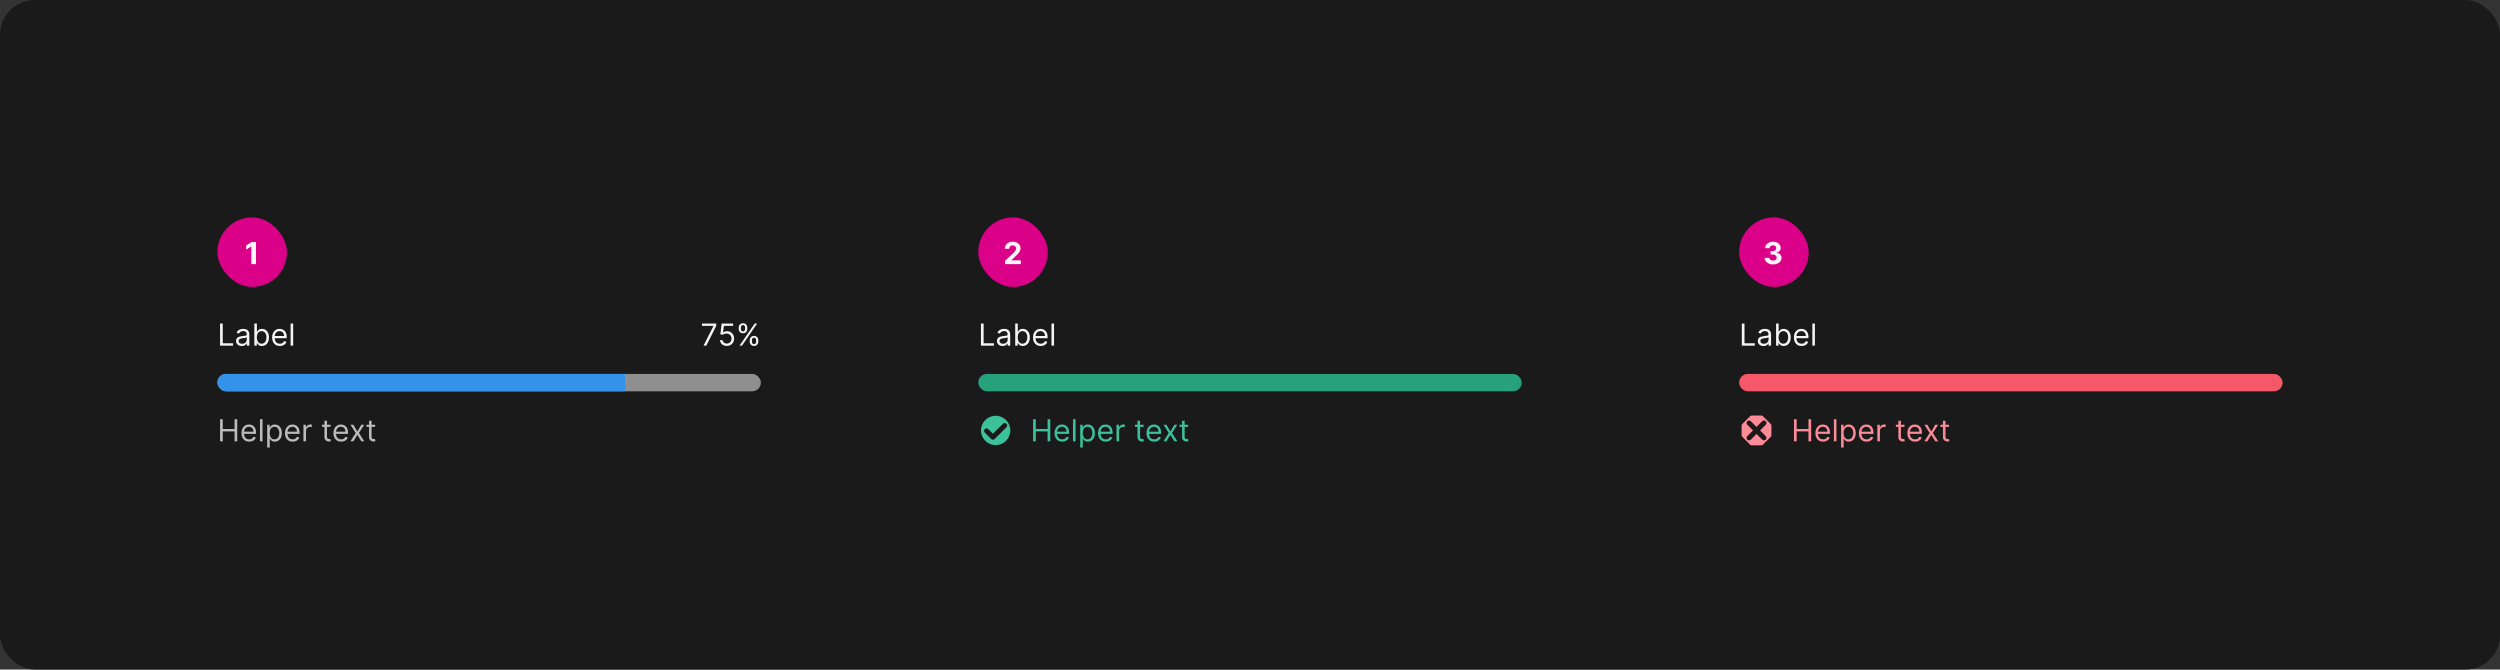 <svg width="1150" height="308" viewBox="0 0 1150 308" fill="none" xmlns="http://www.w3.org/2000/svg">
<rect x="0" y="0" width="1150" height="308" fill="#333333" stroke="none"/>
<rect width="1150" height="308" rx="16" fill="#1A1A1A"/>
<rect x="100" y="100" width="32" height="32" rx="16" fill="#DA0087"/>
<path d="M117.755 111.318V121.5H115.602V113.362H115.543L113.211 114.823V112.914L115.732 111.318H117.755Z" fill="white" fill-opacity="0.95"/>
<path d="M101.233 159V148.818H102.466V157.906H107.199V159H101.233ZM111.196 159.179C110.712 159.179 110.273 159.088 109.879 158.906C109.484 158.72 109.171 158.453 108.939 158.105C108.707 157.754 108.591 157.33 108.591 156.832C108.591 156.395 108.677 156.04 108.849 155.768C109.022 155.493 109.252 155.278 109.54 155.122C109.829 154.966 110.147 154.85 110.495 154.774C110.846 154.695 111.199 154.632 111.554 154.585C112.018 154.526 112.394 154.481 112.683 154.451C112.974 154.418 113.186 154.363 113.319 154.287C113.455 154.211 113.523 154.078 113.523 153.889V153.849C113.523 153.359 113.388 152.978 113.12 152.706C112.855 152.434 112.452 152.298 111.912 152.298C111.352 152.298 110.913 152.421 110.594 152.666C110.276 152.911 110.053 153.173 109.923 153.452L108.81 153.054C109.009 152.59 109.274 152.229 109.605 151.97C109.94 151.708 110.304 151.526 110.699 151.423C111.097 151.317 111.488 151.264 111.872 151.264C112.117 151.264 112.399 151.294 112.717 151.354C113.039 151.41 113.349 151.528 113.647 151.707C113.949 151.886 114.199 152.156 114.398 152.517C114.597 152.878 114.696 153.362 114.696 153.969V159H113.523V157.966H113.463C113.384 158.132 113.251 158.309 113.065 158.498C112.88 158.687 112.633 158.848 112.325 158.98C112.016 159.113 111.64 159.179 111.196 159.179ZM111.375 158.125C111.839 158.125 112.23 158.034 112.548 157.852C112.87 157.669 113.112 157.434 113.274 157.146C113.44 156.857 113.523 156.554 113.523 156.236V155.162C113.473 155.222 113.364 155.276 113.195 155.326C113.029 155.372 112.837 155.414 112.618 155.45C112.402 155.483 112.192 155.513 111.987 155.54C111.784 155.563 111.62 155.583 111.494 155.599C111.189 155.639 110.904 155.704 110.639 155.793C110.377 155.879 110.165 156.01 110.003 156.186C109.844 156.358 109.764 156.594 109.764 156.892C109.764 157.3 109.915 157.608 110.217 157.817C110.522 158.022 110.908 158.125 111.375 158.125ZM116.997 159V148.818H118.17V152.577H118.269C118.356 152.444 118.475 152.275 118.627 152.07C118.783 151.861 119.005 151.675 119.294 151.513C119.585 151.347 119.98 151.264 120.477 151.264C121.12 151.264 121.686 151.425 122.177 151.746C122.668 152.068 123.05 152.524 123.325 153.114C123.601 153.704 123.738 154.4 123.738 155.202C123.738 156.01 123.601 156.711 123.325 157.305C123.05 157.895 122.669 158.352 122.182 158.677C121.695 158.998 121.133 159.159 120.497 159.159C120.006 159.159 119.613 159.078 119.318 158.915C119.023 158.75 118.796 158.562 118.637 158.354C118.478 158.142 118.356 157.966 118.269 157.827H118.13V159H116.997ZM118.15 155.182C118.15 155.759 118.235 156.267 118.404 156.708C118.573 157.146 118.82 157.489 119.144 157.737C119.469 157.982 119.867 158.105 120.338 158.105C120.828 158.105 121.237 157.976 121.566 157.717C121.897 157.455 122.146 157.104 122.311 156.663C122.48 156.219 122.565 155.725 122.565 155.182C122.565 154.645 122.482 154.161 122.316 153.73C122.154 153.296 121.907 152.953 121.575 152.701C121.247 152.446 120.835 152.318 120.338 152.318C119.86 152.318 119.459 152.439 119.134 152.681C118.81 152.92 118.564 153.254 118.399 153.685C118.233 154.113 118.15 154.612 118.15 155.182ZM128.735 159.159C127.999 159.159 127.364 158.997 126.83 158.672C126.3 158.344 125.891 157.886 125.602 157.3C125.317 156.71 125.175 156.024 125.175 155.241C125.175 154.459 125.317 153.77 125.602 153.173C125.891 152.573 126.292 152.106 126.806 151.771C127.323 151.433 127.926 151.264 128.615 151.264C129.013 151.264 129.406 151.33 129.794 151.463C130.181 151.596 130.534 151.811 130.852 152.109C131.171 152.404 131.424 152.795 131.613 153.283C131.802 153.77 131.896 154.37 131.896 155.082V155.58H126.01V154.565H130.703C130.703 154.134 130.617 153.75 130.445 153.412C130.276 153.074 130.034 152.807 129.719 152.612C129.407 152.416 129.039 152.318 128.615 152.318C128.148 152.318 127.744 152.434 127.402 152.666C127.064 152.895 126.804 153.193 126.622 153.561C126.439 153.929 126.348 154.323 126.348 154.744V155.42C126.348 155.997 126.448 156.486 126.646 156.887C126.849 157.285 127.129 157.588 127.487 157.797C127.845 158.002 128.261 158.105 128.735 158.105C129.043 158.105 129.321 158.062 129.57 157.976C129.822 157.886 130.039 157.754 130.221 157.578C130.403 157.399 130.544 157.177 130.644 156.912L131.777 157.23C131.658 157.615 131.457 157.953 131.176 158.244C130.894 158.533 130.546 158.758 130.132 158.92C129.717 159.08 129.252 159.159 128.735 159.159ZM134.855 148.818V159H133.681V148.818H134.855Z" fill="white" fill-opacity="0.95"/>
<path d="M323.618 159L328.172 149.991V149.912H322.922V148.818H329.445V149.972L324.911 159H323.618ZM334.343 159.139C333.76 159.139 333.235 159.023 332.767 158.791C332.3 158.559 331.925 158.241 331.644 157.837C331.362 157.432 331.208 156.972 331.181 156.455H332.374C332.421 156.915 332.63 157.296 333.001 157.598C333.375 157.896 333.823 158.045 334.343 158.045C334.761 158.045 335.132 157.948 335.457 157.752C335.785 157.557 336.042 157.288 336.227 156.947C336.416 156.602 336.511 156.213 336.511 155.778C336.511 155.334 336.413 154.938 336.218 154.59C336.025 154.239 335.76 153.962 335.422 153.76C335.084 153.558 334.698 153.455 334.264 153.452C333.952 153.448 333.632 153.496 333.304 153.596C332.976 153.692 332.706 153.816 332.494 153.969L331.34 153.83L331.957 148.818H337.247V149.912H332.991L332.633 152.915H332.693C332.901 152.749 333.163 152.612 333.478 152.502C333.793 152.393 334.121 152.338 334.463 152.338C335.086 152.338 335.641 152.487 336.128 152.786C336.619 153.08 337.003 153.485 337.281 153.999C337.563 154.512 337.704 155.099 337.704 155.759C337.704 156.408 337.558 156.988 337.267 157.499C336.978 158.006 336.58 158.407 336.073 158.702C335.566 158.993 334.99 159.139 334.343 159.139ZM344.869 157.091V156.554C344.869 156.183 344.946 155.843 345.098 155.535C345.254 155.223 345.479 154.975 345.774 154.789C346.072 154.6 346.434 154.506 346.858 154.506C347.289 154.506 347.65 154.6 347.942 154.789C348.233 154.975 348.454 155.223 348.603 155.535C348.752 155.843 348.827 156.183 348.827 156.554V157.091C348.827 157.462 348.75 157.804 348.598 158.115C348.449 158.423 348.227 158.672 347.932 158.861C347.64 159.046 347.282 159.139 346.858 159.139C346.427 159.139 346.064 159.046 345.769 158.861C345.474 158.672 345.25 158.423 345.098 158.115C344.946 157.804 344.869 157.462 344.869 157.091ZM345.884 156.554V157.091C345.884 157.399 345.956 157.676 346.102 157.921C346.248 158.163 346.5 158.284 346.858 158.284C347.206 158.284 347.451 158.163 347.594 157.921C347.74 157.676 347.812 157.399 347.812 157.091V156.554C347.812 156.246 347.743 155.971 347.604 155.729C347.464 155.483 347.216 155.361 346.858 155.361C346.51 155.361 346.26 155.483 346.107 155.729C345.958 155.971 345.884 156.246 345.884 156.554ZM339.798 151.264V150.727C339.798 150.356 339.875 150.016 340.027 149.708C340.183 149.397 340.408 149.148 340.703 148.962C341.001 148.773 341.363 148.679 341.787 148.679C342.218 148.679 342.579 148.773 342.871 148.962C343.162 149.148 343.383 149.397 343.532 149.708C343.681 150.016 343.756 150.356 343.756 150.727V151.264C343.756 151.635 343.679 151.977 343.527 152.288C343.378 152.597 343.156 152.845 342.861 153.034C342.569 153.22 342.211 153.312 341.787 153.312C341.356 153.312 340.993 153.22 340.698 153.034C340.403 152.845 340.179 152.597 340.027 152.288C339.875 151.977 339.798 151.635 339.798 151.264ZM340.812 150.727V151.264C340.812 151.572 340.885 151.849 341.031 152.094C341.177 152.336 341.429 152.457 341.787 152.457C342.135 152.457 342.38 152.336 342.523 152.094C342.669 151.849 342.741 151.572 342.741 151.264V150.727C342.741 150.419 342.672 150.144 342.533 149.902C342.393 149.657 342.145 149.534 341.787 149.534C341.439 149.534 341.189 149.657 341.036 149.902C340.887 150.144 340.812 150.419 340.812 150.727ZM340.176 159L347.176 148.818H348.31L341.31 159H340.176Z" fill="white" fill-opacity="0.95"/>
<g clip-path="url(#clip0_2102_35271)">
<rect width="250" height="8" transform="translate(100 172)" fill="#8F8F8F"/>
<rect width="187.5" height="8" transform="translate(100 172)" fill="#3492EB"/>
</g>
<path d="M101.233 203V192.818H102.466V197.352H107.895V192.818H109.128V203H107.895V198.446H102.466V203H101.233ZM114.639 203.159C113.903 203.159 113.268 202.997 112.735 202.672C112.204 202.344 111.795 201.886 111.507 201.3C111.222 200.71 111.079 200.024 111.079 199.241C111.079 198.459 111.222 197.77 111.507 197.173C111.795 196.573 112.196 196.106 112.71 195.771C113.227 195.433 113.83 195.264 114.52 195.264C114.917 195.264 115.31 195.33 115.698 195.463C116.086 195.596 116.439 195.811 116.757 196.109C117.075 196.404 117.328 196.795 117.517 197.283C117.706 197.77 117.801 198.37 117.801 199.082V199.58H111.914V198.565H116.608C116.608 198.134 116.521 197.75 116.349 197.412C116.18 197.074 115.938 196.807 115.623 196.612C115.312 196.416 114.944 196.318 114.52 196.318C114.052 196.318 113.648 196.434 113.306 196.666C112.968 196.895 112.708 197.193 112.526 197.561C112.344 197.929 112.252 198.323 112.252 198.744V199.42C112.252 199.997 112.352 200.486 112.551 200.887C112.753 201.285 113.033 201.588 113.391 201.797C113.749 202.002 114.165 202.105 114.639 202.105C114.947 202.105 115.225 202.062 115.474 201.976C115.726 201.886 115.943 201.754 116.125 201.578C116.308 201.399 116.449 201.177 116.548 200.912L117.681 201.23C117.562 201.615 117.362 201.953 117.08 202.244C116.798 202.533 116.45 202.758 116.036 202.92C115.622 203.08 115.156 203.159 114.639 203.159ZM120.759 192.818V203H119.586V192.818H120.759ZM122.908 205.864V195.364H124.041V196.577H124.181C124.267 196.444 124.386 196.275 124.539 196.07C124.694 195.861 124.916 195.675 125.205 195.513C125.496 195.347 125.891 195.264 126.388 195.264C127.031 195.264 127.598 195.425 128.088 195.746C128.579 196.068 128.962 196.524 129.237 197.114C129.512 197.704 129.649 198.4 129.649 199.202C129.649 200.01 129.512 200.711 129.237 201.305C128.962 201.895 128.58 202.352 128.093 202.677C127.606 202.998 127.044 203.159 126.408 203.159C125.917 203.159 125.525 203.078 125.23 202.915C124.935 202.75 124.708 202.562 124.548 202.354C124.389 202.142 124.267 201.966 124.181 201.827H124.081V205.864H122.908ZM124.061 199.182C124.061 199.759 124.146 200.267 124.315 200.708C124.484 201.146 124.731 201.489 125.056 201.737C125.38 201.982 125.778 202.105 126.249 202.105C126.739 202.105 127.149 201.976 127.477 201.717C127.808 201.455 128.057 201.104 128.222 200.663C128.392 200.219 128.476 199.725 128.476 199.182C128.476 198.645 128.393 198.161 128.227 197.73C128.065 197.296 127.818 196.953 127.487 196.701C127.159 196.446 126.746 196.318 126.249 196.318C125.771 196.318 125.37 196.439 125.046 196.681C124.721 196.92 124.476 197.254 124.31 197.685C124.144 198.113 124.061 198.612 124.061 199.182ZM134.641 203.159C133.905 203.159 133.27 202.997 132.737 202.672C132.206 202.344 131.797 201.886 131.509 201.3C131.224 200.71 131.081 200.024 131.081 199.241C131.081 198.459 131.224 197.77 131.509 197.173C131.797 196.573 132.198 196.106 132.712 195.771C133.229 195.433 133.832 195.264 134.521 195.264C134.919 195.264 135.312 195.33 135.7 195.463C136.088 195.596 136.441 195.811 136.759 196.109C137.077 196.404 137.33 196.795 137.519 197.283C137.708 197.77 137.803 198.37 137.803 199.082V199.58H131.916V198.565H136.61C136.61 198.134 136.523 197.75 136.351 197.412C136.182 197.074 135.94 196.807 135.625 196.612C135.314 196.416 134.946 196.318 134.521 196.318C134.054 196.318 133.65 196.434 133.308 196.666C132.97 196.895 132.71 197.193 132.528 197.561C132.346 197.929 132.254 198.323 132.254 198.744V199.42C132.254 199.997 132.354 200.486 132.553 200.887C132.755 201.285 133.035 201.588 133.393 201.797C133.751 202.002 134.167 202.105 134.641 202.105C134.949 202.105 135.227 202.062 135.476 201.976C135.728 201.886 135.945 201.754 136.127 201.578C136.31 201.399 136.45 201.177 136.55 200.912L137.683 201.23C137.564 201.615 137.364 201.953 137.082 202.244C136.8 202.533 136.452 202.758 136.038 202.92C135.624 203.08 135.158 203.159 134.641 203.159ZM139.588 203V195.364H140.721V196.517H140.801C140.94 196.139 141.192 195.833 141.556 195.597C141.921 195.362 142.332 195.244 142.789 195.244C142.875 195.244 142.983 195.246 143.112 195.249C143.242 195.253 143.339 195.258 143.406 195.264V196.457C143.366 196.447 143.275 196.433 143.132 196.413C142.993 196.389 142.846 196.378 142.69 196.378C142.319 196.378 141.987 196.456 141.695 196.612C141.407 196.764 141.178 196.976 141.009 197.248C140.844 197.516 140.761 197.823 140.761 198.168V203H139.588ZM152.055 195.364V196.358H148.098V195.364H152.055ZM149.251 193.534H150.424V200.812C150.424 201.144 150.472 201.393 150.569 201.558C150.668 201.721 150.794 201.83 150.946 201.886C151.102 201.939 151.266 201.966 151.439 201.966C151.568 201.966 151.674 201.959 151.757 201.946C151.84 201.929 151.906 201.916 151.956 201.906L152.194 202.96C152.115 202.99 152.004 203.02 151.861 203.05C151.719 203.083 151.538 203.099 151.319 203.099C150.988 203.099 150.663 203.028 150.345 202.886C150.03 202.743 149.768 202.526 149.559 202.234C149.354 201.943 149.251 201.575 149.251 201.131V193.534ZM156.94 203.159C156.204 203.159 155.569 202.997 155.036 202.672C154.505 202.344 154.096 201.886 153.808 201.3C153.522 200.71 153.38 200.024 153.38 199.241C153.38 198.459 153.522 197.77 153.808 197.173C154.096 196.573 154.497 196.106 155.011 195.771C155.528 195.433 156.131 195.264 156.82 195.264C157.218 195.264 157.611 195.33 157.999 195.463C158.386 195.596 158.739 195.811 159.058 196.109C159.376 196.404 159.629 196.795 159.818 197.283C160.007 197.77 160.102 198.37 160.102 199.082V199.58H154.215V198.565H158.908C158.908 198.134 158.822 197.75 158.65 197.412C158.481 197.074 158.239 196.807 157.924 196.612C157.612 196.416 157.245 196.318 156.82 196.318C156.353 196.318 155.949 196.434 155.607 196.666C155.269 196.895 155.009 197.193 154.827 197.561C154.644 197.929 154.553 198.323 154.553 198.744V199.42C154.553 199.997 154.653 200.486 154.852 200.887C155.054 201.285 155.334 201.588 155.692 201.797C156.05 202.002 156.466 202.105 156.94 202.105C157.248 202.105 157.526 202.062 157.775 201.976C158.027 201.886 158.244 201.754 158.426 201.578C158.608 201.399 158.749 201.177 158.849 200.912L159.982 201.23C159.863 201.615 159.662 201.953 159.381 202.244C159.099 202.533 158.751 202.758 158.337 202.92C157.922 203.08 157.457 203.159 156.94 203.159ZM162.556 195.364L164.386 198.486L166.215 195.364H167.568L165.102 199.182L167.568 203H166.215L164.386 200.037L162.556 203H161.204L163.63 199.182L161.204 195.364H162.556ZM172.563 195.364V196.358H168.605V195.364H172.563ZM169.759 193.534H170.932V200.812C170.932 201.144 170.98 201.393 171.076 201.558C171.176 201.721 171.302 201.83 171.454 201.886C171.61 201.939 171.774 201.966 171.946 201.966C172.076 201.966 172.182 201.959 172.265 201.946C172.347 201.929 172.414 201.916 172.463 201.906L172.702 202.96C172.623 202.99 172.511 203.02 172.369 203.05C172.226 203.083 172.046 203.099 171.827 203.099C171.496 203.099 171.171 203.028 170.853 202.886C170.538 202.743 170.276 202.526 170.067 202.234C169.862 201.943 169.759 201.575 169.759 201.131V193.534Z" fill="white" fill-opacity="0.7"/>
<rect x="450" y="100" width="32" height="32" rx="16" fill="#DA0087"/>
<path d="M462.325 121.5V119.949L465.95 116.593C466.258 116.295 466.516 116.026 466.725 115.788C466.937 115.549 467.098 115.315 467.207 115.087C467.317 114.855 467.371 114.604 467.371 114.336C467.371 114.038 467.304 113.781 467.168 113.565C467.032 113.347 466.846 113.179 466.611 113.063C466.375 112.944 466.109 112.884 465.81 112.884C465.499 112.884 465.227 112.947 464.995 113.073C464.763 113.199 464.584 113.38 464.458 113.615C464.332 113.85 464.269 114.13 464.269 114.455H462.226C462.226 113.789 462.377 113.211 462.678 112.72C462.98 112.23 463.402 111.85 463.946 111.582C464.49 111.313 465.116 111.179 465.825 111.179C466.554 111.179 467.189 111.308 467.729 111.567C468.273 111.822 468.696 112.177 468.997 112.631C469.299 113.085 469.45 113.605 469.45 114.192C469.45 114.576 469.373 114.956 469.221 115.33C469.072 115.705 468.805 116.121 468.42 116.578C468.036 117.032 467.494 117.577 466.795 118.214L465.308 119.67V119.74H469.584V121.5H462.325Z" fill="white" fill-opacity="0.95"/>
<path d="M451.233 159V148.818H452.466V157.906H457.199V159H451.233ZM461.196 159.179C460.712 159.179 460.273 159.088 459.879 158.906C459.484 158.72 459.171 158.453 458.939 158.105C458.707 157.754 458.591 157.33 458.591 156.832C458.591 156.395 458.677 156.04 458.849 155.768C459.022 155.493 459.252 155.278 459.54 155.122C459.829 154.966 460.147 154.85 460.495 154.774C460.846 154.695 461.199 154.632 461.554 154.585C462.018 154.526 462.394 154.481 462.683 154.451C462.974 154.418 463.186 154.363 463.319 154.287C463.455 154.211 463.523 154.078 463.523 153.889V153.849C463.523 153.359 463.388 152.978 463.12 152.706C462.855 152.434 462.452 152.298 461.912 152.298C461.352 152.298 460.913 152.421 460.594 152.666C460.276 152.911 460.053 153.173 459.923 153.452L458.81 153.054C459.009 152.59 459.274 152.229 459.605 151.97C459.94 151.708 460.304 151.526 460.699 151.423C461.097 151.317 461.488 151.264 461.872 151.264C462.117 151.264 462.399 151.294 462.717 151.354C463.039 151.41 463.349 151.528 463.647 151.707C463.949 151.886 464.199 152.156 464.398 152.517C464.597 152.878 464.696 153.362 464.696 153.969V159H463.523V157.966H463.463C463.384 158.132 463.251 158.309 463.065 158.498C462.88 158.687 462.633 158.848 462.325 158.98C462.016 159.113 461.64 159.179 461.196 159.179ZM461.375 158.125C461.839 158.125 462.23 158.034 462.548 157.852C462.87 157.669 463.112 157.434 463.274 157.146C463.44 156.857 463.523 156.554 463.523 156.236V155.162C463.473 155.222 463.364 155.276 463.195 155.326C463.029 155.372 462.837 155.414 462.618 155.45C462.402 155.483 462.192 155.513 461.987 155.54C461.784 155.563 461.62 155.583 461.494 155.599C461.189 155.639 460.904 155.704 460.639 155.793C460.377 155.879 460.165 156.01 460.003 156.186C459.844 156.358 459.764 156.594 459.764 156.892C459.764 157.3 459.915 157.608 460.217 157.817C460.522 158.022 460.908 158.125 461.375 158.125ZM466.997 159V148.818H468.17V152.577H468.269C468.356 152.444 468.475 152.275 468.627 152.07C468.783 151.861 469.005 151.675 469.294 151.513C469.585 151.347 469.98 151.264 470.477 151.264C471.12 151.264 471.686 151.425 472.177 151.746C472.668 152.068 473.05 152.524 473.325 153.114C473.601 153.704 473.738 154.4 473.738 155.202C473.738 156.01 473.601 156.711 473.325 157.305C473.05 157.895 472.669 158.352 472.182 158.677C471.695 158.998 471.133 159.159 470.497 159.159C470.006 159.159 469.613 159.078 469.318 158.915C469.023 158.75 468.796 158.562 468.637 158.354C468.478 158.142 468.356 157.966 468.269 157.827H468.13V159H466.997ZM468.15 155.182C468.15 155.759 468.235 156.267 468.404 156.708C468.573 157.146 468.82 157.489 469.144 157.737C469.469 157.982 469.867 158.105 470.338 158.105C470.828 158.105 471.237 157.976 471.566 157.717C471.897 157.455 472.146 157.104 472.311 156.663C472.48 156.219 472.565 155.725 472.565 155.182C472.565 154.645 472.482 154.161 472.316 153.73C472.154 153.296 471.907 152.953 471.575 152.701C471.247 152.446 470.835 152.318 470.338 152.318C469.86 152.318 469.459 152.439 469.134 152.681C468.81 152.92 468.564 153.254 468.399 153.685C468.233 154.113 468.15 154.612 468.15 155.182ZM478.735 159.159C477.999 159.159 477.364 158.997 476.83 158.672C476.3 158.344 475.891 157.886 475.602 157.3C475.317 156.71 475.175 156.024 475.175 155.241C475.175 154.459 475.317 153.77 475.602 153.173C475.891 152.573 476.292 152.106 476.806 151.771C477.323 151.433 477.926 151.264 478.615 151.264C479.013 151.264 479.406 151.33 479.794 151.463C480.181 151.596 480.534 151.811 480.852 152.109C481.171 152.404 481.424 152.795 481.613 153.283C481.802 153.77 481.896 154.37 481.896 155.082V155.58H476.01V154.565H480.703C480.703 154.134 480.617 153.75 480.445 153.412C480.276 153.074 480.034 152.807 479.719 152.612C479.407 152.416 479.039 152.318 478.615 152.318C478.148 152.318 477.744 152.434 477.402 152.666C477.064 152.895 476.804 153.193 476.622 153.561C476.439 153.929 476.348 154.323 476.348 154.744V155.42C476.348 155.997 476.448 156.486 476.646 156.887C476.849 157.285 477.129 157.588 477.487 157.797C477.845 158.002 478.261 158.105 478.735 158.105C479.043 158.105 479.321 158.062 479.57 157.976C479.822 157.886 480.039 157.754 480.221 157.578C480.403 157.399 480.544 157.177 480.644 156.912L481.777 157.23C481.658 157.615 481.457 157.953 481.176 158.244C480.894 158.533 480.546 158.758 480.132 158.92C479.717 159.08 479.252 159.159 478.735 159.159ZM484.855 148.818V159H483.681V148.818H484.855Z" fill="white" fill-opacity="0.95"/>
<g clip-path="url(#clip1_2102_35271)">
<rect width="250" height="8" transform="translate(450 172)" fill="#27A17A"/>
</g>
<path d="M464.75 198C464.75 201.728 461.728 204.75 458 204.75C454.272 204.75 451.25 201.728 451.25 198C451.25 194.272 454.272 191.25 458 191.25C461.728 191.25 464.75 194.272 464.75 198ZM461.358 194.906L456.75 199.515L454.625 197.39C454.179 196.944 453.455 196.944 453.009 197.39C452.563 197.837 452.563 198.56 453.009 199.007L455.433 201.431C455.445 201.442 455.456 201.453 455.468 201.464L455.942 201.939C456.389 202.385 457.112 202.385 457.559 201.939L462.975 196.522C463.421 196.076 463.421 195.352 462.975 194.906C462.528 194.46 461.805 194.46 461.358 194.906Z" fill="#3CC29A"/>
<path d="M475.233 203V192.818H476.466V197.352H481.895V192.818H483.128V203H481.895V198.446H476.466V203H475.233ZM488.639 203.159C487.903 203.159 487.268 202.997 486.735 202.672C486.204 202.344 485.795 201.886 485.507 201.3C485.222 200.71 485.079 200.024 485.079 199.241C485.079 198.459 485.222 197.77 485.507 197.173C485.795 196.573 486.196 196.106 486.71 195.771C487.227 195.433 487.83 195.264 488.52 195.264C488.917 195.264 489.31 195.33 489.698 195.463C490.086 195.596 490.439 195.811 490.757 196.109C491.075 196.404 491.328 196.795 491.517 197.283C491.706 197.77 491.801 198.37 491.801 199.082V199.58H485.914V198.565H490.608C490.608 198.134 490.521 197.75 490.349 197.412C490.18 197.074 489.938 196.807 489.623 196.612C489.312 196.416 488.944 196.318 488.52 196.318C488.052 196.318 487.648 196.434 487.306 196.666C486.968 196.895 486.708 197.193 486.526 197.561C486.344 197.929 486.252 198.323 486.252 198.744V199.42C486.252 199.997 486.352 200.486 486.551 200.887C486.753 201.285 487.033 201.588 487.391 201.797C487.749 202.002 488.165 202.105 488.639 202.105C488.947 202.105 489.225 202.062 489.474 201.976C489.726 201.886 489.943 201.754 490.125 201.578C490.308 201.399 490.449 201.177 490.548 200.912L491.681 201.23C491.562 201.615 491.362 201.953 491.08 202.244C490.798 202.533 490.45 202.758 490.036 202.92C489.622 203.08 489.156 203.159 488.639 203.159ZM494.759 192.818V203H493.586V192.818H494.759ZM496.908 205.864V195.364H498.041V196.577H498.181C498.267 196.444 498.386 196.275 498.539 196.07C498.694 195.861 498.916 195.675 499.205 195.513C499.496 195.347 499.891 195.264 500.388 195.264C501.031 195.264 501.598 195.425 502.088 195.746C502.579 196.068 502.962 196.524 503.237 197.114C503.512 197.704 503.649 198.4 503.649 199.202C503.649 200.01 503.512 200.711 503.237 201.305C502.962 201.895 502.58 202.352 502.093 202.677C501.606 202.998 501.044 203.159 500.408 203.159C499.917 203.159 499.525 203.078 499.23 202.915C498.935 202.75 498.708 202.562 498.548 202.354C498.389 202.142 498.267 201.966 498.181 201.827H498.081V205.864H496.908ZM498.061 199.182C498.061 199.759 498.146 200.267 498.315 200.708C498.484 201.146 498.731 201.489 499.056 201.737C499.38 201.982 499.778 202.105 500.249 202.105C500.739 202.105 501.149 201.976 501.477 201.717C501.808 201.455 502.057 201.104 502.222 200.663C502.392 200.219 502.476 199.725 502.476 199.182C502.476 198.645 502.393 198.161 502.227 197.73C502.065 197.296 501.818 196.953 501.487 196.701C501.159 196.446 500.746 196.318 500.249 196.318C499.771 196.318 499.37 196.439 499.046 196.681C498.721 196.92 498.476 197.254 498.31 197.685C498.144 198.113 498.061 198.612 498.061 199.182ZM508.641 203.159C507.905 203.159 507.27 202.997 506.737 202.672C506.206 202.344 505.797 201.886 505.509 201.3C505.224 200.71 505.081 200.024 505.081 199.241C505.081 198.459 505.224 197.77 505.509 197.173C505.797 196.573 506.198 196.106 506.712 195.771C507.229 195.433 507.832 195.264 508.521 195.264C508.919 195.264 509.312 195.33 509.7 195.463C510.088 195.596 510.441 195.811 510.759 196.109C511.077 196.404 511.33 196.795 511.519 197.283C511.708 197.77 511.803 198.37 511.803 199.082V199.58H505.916V198.565H510.61C510.61 198.134 510.523 197.75 510.351 197.412C510.182 197.074 509.94 196.807 509.625 196.612C509.314 196.416 508.946 196.318 508.521 196.318C508.054 196.318 507.65 196.434 507.308 196.666C506.97 196.895 506.71 197.193 506.528 197.561C506.346 197.929 506.254 198.323 506.254 198.744V199.42C506.254 199.997 506.354 200.486 506.553 200.887C506.755 201.285 507.035 201.588 507.393 201.797C507.751 202.002 508.167 202.105 508.641 202.105C508.949 202.105 509.227 202.062 509.476 201.976C509.728 201.886 509.945 201.754 510.127 201.578C510.31 201.399 510.45 201.177 510.55 200.912L511.683 201.23C511.564 201.615 511.364 201.953 511.082 202.244C510.8 202.533 510.452 202.758 510.038 202.92C509.624 203.08 509.158 203.159 508.641 203.159ZM513.588 203V195.364H514.721V196.517H514.801C514.94 196.139 515.192 195.833 515.556 195.597C515.921 195.362 516.332 195.244 516.789 195.244C516.875 195.244 516.983 195.246 517.112 195.249C517.242 195.253 517.339 195.258 517.406 195.264V196.457C517.366 196.447 517.275 196.433 517.132 196.413C516.993 196.389 516.846 196.378 516.69 196.378C516.319 196.378 515.987 196.456 515.695 196.612C515.407 196.764 515.178 196.976 515.009 197.248C514.844 197.516 514.761 197.823 514.761 198.168V203H513.588ZM526.055 195.364V196.358H522.098V195.364H526.055ZM523.251 193.534H524.424V200.812C524.424 201.144 524.472 201.393 524.569 201.558C524.668 201.721 524.794 201.83 524.946 201.886C525.102 201.939 525.266 201.966 525.439 201.966C525.568 201.966 525.674 201.959 525.757 201.946C525.84 201.929 525.906 201.916 525.956 201.906L526.194 202.96C526.115 202.99 526.004 203.02 525.861 203.05C525.719 203.083 525.538 203.099 525.319 203.099C524.988 203.099 524.663 203.028 524.345 202.886C524.03 202.743 523.768 202.526 523.559 202.234C523.354 201.943 523.251 201.575 523.251 201.131V193.534ZM530.94 203.159C530.204 203.159 529.569 202.997 529.036 202.672C528.505 202.344 528.096 201.886 527.808 201.3C527.522 200.71 527.38 200.024 527.38 199.241C527.38 198.459 527.522 197.77 527.808 197.173C528.096 196.573 528.497 196.106 529.011 195.771C529.528 195.433 530.131 195.264 530.82 195.264C531.218 195.264 531.611 195.33 531.999 195.463C532.386 195.596 532.739 195.811 533.058 196.109C533.376 196.404 533.629 196.795 533.818 197.283C534.007 197.77 534.102 198.37 534.102 199.082V199.58H528.215V198.565H532.908C532.908 198.134 532.822 197.75 532.65 197.412C532.481 197.074 532.239 196.807 531.924 196.612C531.612 196.416 531.245 196.318 530.82 196.318C530.353 196.318 529.949 196.434 529.607 196.666C529.269 196.895 529.009 197.193 528.827 197.561C528.644 197.929 528.553 198.323 528.553 198.744V199.42C528.553 199.997 528.653 200.486 528.852 200.887C529.054 201.285 529.334 201.588 529.692 201.797C530.05 202.002 530.466 202.105 530.94 202.105C531.248 202.105 531.526 202.062 531.775 201.976C532.027 201.886 532.244 201.754 532.426 201.578C532.608 201.399 532.749 201.177 532.849 200.912L533.982 201.23C533.863 201.615 533.662 201.953 533.381 202.244C533.099 202.533 532.751 202.758 532.337 202.92C531.922 203.08 531.457 203.159 530.94 203.159ZM536.556 195.364L538.386 198.486L540.215 195.364H541.568L539.102 199.182L541.568 203H540.215L538.386 200.037L536.556 203H535.204L537.63 199.182L535.204 195.364H536.556ZM546.563 195.364V196.358H542.605V195.364H546.563ZM543.759 193.534H544.932V200.812C544.932 201.144 544.98 201.393 545.076 201.558C545.176 201.721 545.302 201.83 545.454 201.886C545.61 201.939 545.774 201.966 545.946 201.966C546.076 201.966 546.182 201.959 546.265 201.946C546.347 201.929 546.414 201.916 546.463 201.906L546.702 202.96C546.623 202.99 546.511 203.02 546.369 203.05C546.226 203.083 546.046 203.099 545.827 203.099C545.496 203.099 545.171 203.028 544.853 202.886C544.538 202.743 544.276 202.526 544.067 202.234C543.862 201.943 543.759 201.575 543.759 201.131V193.534Z" fill="#3CC29A"/>
<rect x="800" y="100" width="32" height="32" rx="16" fill="#DA0087"/>
<path d="M815.589 121.639C814.846 121.639 814.185 121.512 813.605 121.256C813.028 120.998 812.573 120.643 812.238 120.192C811.906 119.738 811.736 119.215 811.726 118.621H813.893C813.907 118.87 813.988 119.089 814.137 119.278C814.29 119.463 814.492 119.607 814.744 119.71C814.996 119.813 815.279 119.864 815.594 119.864C815.922 119.864 816.212 119.806 816.464 119.69C816.716 119.574 816.913 119.414 817.055 119.208C817.198 119.003 817.269 118.766 817.269 118.497C817.269 118.225 817.193 117.985 817.04 117.776C816.891 117.564 816.676 117.398 816.394 117.279C816.116 117.16 815.784 117.1 815.4 117.1H814.45V115.519H815.4C815.725 115.519 816.011 115.463 816.26 115.35C816.512 115.237 816.707 115.082 816.847 114.883C816.986 114.681 817.055 114.445 817.055 114.177C817.055 113.922 816.994 113.698 816.871 113.506C816.752 113.31 816.583 113.158 816.364 113.048C816.149 112.939 815.897 112.884 815.609 112.884C815.317 112.884 815.05 112.937 814.808 113.043C814.566 113.146 814.372 113.294 814.227 113.486C814.081 113.678 814.003 113.903 813.993 114.162H811.93C811.94 113.575 812.107 113.058 812.432 112.611C812.757 112.163 813.194 111.814 813.744 111.562C814.298 111.307 814.923 111.179 815.619 111.179C816.321 111.179 816.936 111.307 817.463 111.562C817.99 111.817 818.399 112.162 818.691 112.596C818.986 113.027 819.132 113.511 819.129 114.048C819.132 114.618 818.955 115.093 818.597 115.474C818.242 115.856 817.78 116.098 817.21 116.2V116.28C817.959 116.376 818.529 116.636 818.92 117.06C819.314 117.481 819.51 118.008 819.506 118.641C819.51 119.221 819.342 119.737 819.004 120.188C818.67 120.638 818.207 120.993 817.617 121.251C817.027 121.51 816.351 121.639 815.589 121.639Z" fill="white" fill-opacity="0.95"/>
<path d="M801.233 159V148.818H802.466V157.906H807.199V159H801.233ZM811.196 159.179C810.712 159.179 810.273 159.088 809.879 158.906C809.484 158.72 809.171 158.453 808.939 158.105C808.707 157.754 808.591 157.33 808.591 156.832C808.591 156.395 808.677 156.04 808.849 155.768C809.022 155.493 809.252 155.278 809.54 155.122C809.829 154.966 810.147 154.85 810.495 154.774C810.846 154.695 811.199 154.632 811.554 154.585C812.018 154.526 812.394 154.481 812.683 154.451C812.974 154.418 813.186 154.363 813.319 154.287C813.455 154.211 813.523 154.078 813.523 153.889V153.849C813.523 153.359 813.388 152.978 813.12 152.706C812.855 152.434 812.452 152.298 811.912 152.298C811.352 152.298 810.913 152.421 810.594 152.666C810.276 152.911 810.053 153.173 809.923 153.452L808.81 153.054C809.009 152.59 809.274 152.229 809.605 151.97C809.94 151.708 810.304 151.526 810.699 151.423C811.097 151.317 811.488 151.264 811.872 151.264C812.117 151.264 812.399 151.294 812.717 151.354C813.039 151.41 813.349 151.528 813.647 151.707C813.949 151.886 814.199 152.156 814.398 152.517C814.597 152.878 814.696 153.362 814.696 153.969V159H813.523V157.966H813.463C813.384 158.132 813.251 158.309 813.065 158.498C812.88 158.687 812.633 158.848 812.325 158.98C812.016 159.113 811.64 159.179 811.196 159.179ZM811.375 158.125C811.839 158.125 812.23 158.034 812.548 157.852C812.87 157.669 813.112 157.434 813.274 157.146C813.44 156.857 813.523 156.554 813.523 156.236V155.162C813.473 155.222 813.364 155.276 813.195 155.326C813.029 155.372 812.837 155.414 812.618 155.45C812.402 155.483 812.192 155.513 811.987 155.54C811.784 155.563 811.62 155.583 811.494 155.599C811.189 155.639 810.904 155.704 810.639 155.793C810.377 155.879 810.165 156.01 810.003 156.186C809.844 156.358 809.764 156.594 809.764 156.892C809.764 157.3 809.915 157.608 810.217 157.817C810.522 158.022 810.908 158.125 811.375 158.125ZM816.997 159V148.818H818.17V152.577H818.269C818.356 152.444 818.475 152.275 818.627 152.07C818.783 151.861 819.005 151.675 819.294 151.513C819.585 151.347 819.98 151.264 820.477 151.264C821.12 151.264 821.686 151.425 822.177 151.746C822.668 152.068 823.05 152.524 823.325 153.114C823.601 153.704 823.738 154.4 823.738 155.202C823.738 156.01 823.601 156.711 823.325 157.305C823.05 157.895 822.669 158.352 822.182 158.677C821.695 158.998 821.133 159.159 820.497 159.159C820.006 159.159 819.613 159.078 819.318 158.915C819.023 158.75 818.796 158.562 818.637 158.354C818.478 158.142 818.356 157.966 818.269 157.827H818.13V159H816.997ZM818.15 155.182C818.15 155.759 818.235 156.267 818.404 156.708C818.573 157.146 818.82 157.489 819.144 157.737C819.469 157.982 819.867 158.105 820.338 158.105C820.828 158.105 821.237 157.976 821.566 157.717C821.897 157.455 822.146 157.104 822.311 156.663C822.48 156.219 822.565 155.725 822.565 155.182C822.565 154.645 822.482 154.161 822.316 153.73C822.154 153.296 821.907 152.953 821.575 152.701C821.247 152.446 820.835 152.318 820.338 152.318C819.86 152.318 819.459 152.439 819.134 152.681C818.81 152.92 818.564 153.254 818.399 153.685C818.233 154.113 818.15 154.612 818.15 155.182ZM828.735 159.159C827.999 159.159 827.364 158.997 826.83 158.672C826.3 158.344 825.891 157.886 825.602 157.3C825.317 156.71 825.175 156.024 825.175 155.241C825.175 154.459 825.317 153.77 825.602 153.173C825.891 152.573 826.292 152.106 826.806 151.771C827.323 151.433 827.926 151.264 828.615 151.264C829.013 151.264 829.406 151.33 829.794 151.463C830.181 151.596 830.534 151.811 830.852 152.109C831.171 152.404 831.424 152.795 831.613 153.283C831.802 153.77 831.896 154.37 831.896 155.082V155.58H826.01V154.565H830.703C830.703 154.134 830.617 153.75 830.445 153.412C830.276 153.074 830.034 152.807 829.719 152.612C829.407 152.416 829.039 152.318 828.615 152.318C828.148 152.318 827.744 152.434 827.402 152.666C827.064 152.895 826.804 153.193 826.622 153.561C826.439 153.929 826.348 154.323 826.348 154.744V155.42C826.348 155.997 826.448 156.486 826.646 156.887C826.849 157.285 827.129 157.588 827.487 157.797C827.845 158.002 828.261 158.105 828.735 158.105C829.043 158.105 829.321 158.062 829.57 157.976C829.822 157.886 830.039 157.754 830.221 157.578C830.403 157.399 830.544 157.177 830.644 156.912L831.777 157.23C831.658 157.615 831.457 157.953 831.176 158.244C830.894 158.533 830.546 158.758 830.132 158.92C829.717 159.08 829.252 159.159 828.735 159.159ZM834.855 148.818V159H833.681V148.818H834.855Z" fill="white" fill-opacity="0.95"/>
<g clip-path="url(#clip2_2102_35271)">
<rect width="250" height="8" transform="translate(800 172)" fill="#F55868"/>
</g>
<path d="M801.452 195.054L805.054 191.452C805.252 191.254 805.52 191.143 805.8 191.143H810.2C810.48 191.143 810.749 191.254 810.946 191.452L814.548 195.054C814.746 195.251 814.857 195.52 814.857 195.8V200.2C814.857 200.48 814.746 200.748 814.548 200.946L810.946 204.548C810.749 204.746 810.48 204.857 810.2 204.857H805.8C805.52 204.857 805.252 204.746 805.054 204.548L801.452 200.946C801.254 200.748 801.143 200.48 801.143 200.2V195.8C801.143 195.52 801.254 195.251 801.452 195.054ZM803.763 193.763C803.317 194.21 803.317 194.933 803.763 195.38L806.384 198L803.763 200.62C803.317 201.067 803.317 201.79 803.763 202.237C804.21 202.683 804.933 202.683 805.38 202.237L808 199.616L810.62 202.237C811.067 202.683 811.79 202.683 812.237 202.237C812.683 201.79 812.683 201.067 812.237 200.62L809.616 198L812.237 195.38C812.683 194.933 812.683 194.21 812.237 193.763C811.79 193.317 811.067 193.317 810.62 193.763L808 196.384L805.38 193.763C804.933 193.317 804.21 193.317 803.763 193.763Z" fill="#FC8B98"/>
<path d="M825.233 203V192.818H826.466V197.352H831.895V192.818H833.128V203H831.895V198.446H826.466V203H825.233ZM838.639 203.159C837.903 203.159 837.268 202.997 836.735 202.672C836.204 202.344 835.795 201.886 835.507 201.3C835.222 200.71 835.079 200.024 835.079 199.241C835.079 198.459 835.222 197.77 835.507 197.173C835.795 196.573 836.196 196.106 836.71 195.771C837.227 195.433 837.83 195.264 838.52 195.264C838.917 195.264 839.31 195.33 839.698 195.463C840.086 195.596 840.439 195.811 840.757 196.109C841.075 196.404 841.328 196.795 841.517 197.283C841.706 197.77 841.801 198.37 841.801 199.082V199.58H835.914V198.565H840.608C840.608 198.134 840.521 197.75 840.349 197.412C840.18 197.074 839.938 196.807 839.623 196.612C839.312 196.416 838.944 196.318 838.52 196.318C838.052 196.318 837.648 196.434 837.306 196.666C836.968 196.895 836.708 197.193 836.526 197.561C836.344 197.929 836.252 198.323 836.252 198.744V199.42C836.252 199.997 836.352 200.486 836.551 200.887C836.753 201.285 837.033 201.588 837.391 201.797C837.749 202.002 838.165 202.105 838.639 202.105C838.947 202.105 839.225 202.062 839.474 201.976C839.726 201.886 839.943 201.754 840.125 201.578C840.308 201.399 840.449 201.177 840.548 200.912L841.681 201.23C841.562 201.615 841.362 201.953 841.08 202.244C840.798 202.533 840.45 202.758 840.036 202.92C839.622 203.08 839.156 203.159 838.639 203.159ZM844.759 192.818V203H843.586V192.818H844.759ZM846.908 205.864V195.364H848.041V196.577H848.181C848.267 196.444 848.386 196.275 848.539 196.07C848.694 195.861 848.916 195.675 849.205 195.513C849.496 195.347 849.891 195.264 850.388 195.264C851.031 195.264 851.598 195.425 852.088 195.746C852.579 196.068 852.962 196.524 853.237 197.114C853.512 197.704 853.649 198.4 853.649 199.202C853.649 200.01 853.512 200.711 853.237 201.305C852.962 201.895 852.58 202.352 852.093 202.677C851.606 202.998 851.044 203.159 850.408 203.159C849.917 203.159 849.525 203.078 849.23 202.915C848.935 202.75 848.708 202.562 848.548 202.354C848.389 202.142 848.267 201.966 848.181 201.827H848.081V205.864H846.908ZM848.061 199.182C848.061 199.759 848.146 200.267 848.315 200.708C848.484 201.146 848.731 201.489 849.056 201.737C849.38 201.982 849.778 202.105 850.249 202.105C850.739 202.105 851.149 201.976 851.477 201.717C851.808 201.455 852.057 201.104 852.222 200.663C852.392 200.219 852.476 199.725 852.476 199.182C852.476 198.645 852.393 198.161 852.227 197.73C852.065 197.296 851.818 196.953 851.487 196.701C851.159 196.446 850.746 196.318 850.249 196.318C849.771 196.318 849.37 196.439 849.046 196.681C848.721 196.92 848.476 197.254 848.31 197.685C848.144 198.113 848.061 198.612 848.061 199.182ZM858.641 203.159C857.905 203.159 857.27 202.997 856.737 202.672C856.206 202.344 855.797 201.886 855.509 201.3C855.224 200.71 855.081 200.024 855.081 199.241C855.081 198.459 855.224 197.77 855.509 197.173C855.797 196.573 856.198 196.106 856.712 195.771C857.229 195.433 857.832 195.264 858.521 195.264C858.919 195.264 859.312 195.33 859.7 195.463C860.088 195.596 860.441 195.811 860.759 196.109C861.077 196.404 861.33 196.795 861.519 197.283C861.708 197.77 861.803 198.37 861.803 199.082V199.58H855.916V198.565H860.61C860.61 198.134 860.523 197.75 860.351 197.412C860.182 197.074 859.94 196.807 859.625 196.612C859.314 196.416 858.946 196.318 858.521 196.318C858.054 196.318 857.65 196.434 857.308 196.666C856.97 196.895 856.71 197.193 856.528 197.561C856.346 197.929 856.254 198.323 856.254 198.744V199.42C856.254 199.997 856.354 200.486 856.553 200.887C856.755 201.285 857.035 201.588 857.393 201.797C857.751 202.002 858.167 202.105 858.641 202.105C858.949 202.105 859.227 202.062 859.476 201.976C859.728 201.886 859.945 201.754 860.127 201.578C860.31 201.399 860.45 201.177 860.55 200.912L861.683 201.23C861.564 201.615 861.364 201.953 861.082 202.244C860.8 202.533 860.452 202.758 860.038 202.92C859.624 203.08 859.158 203.159 858.641 203.159ZM863.588 203V195.364H864.721V196.517H864.801C864.94 196.139 865.192 195.833 865.556 195.597C865.921 195.362 866.332 195.244 866.789 195.244C866.875 195.244 866.983 195.246 867.112 195.249C867.242 195.253 867.339 195.258 867.406 195.264V196.457C867.366 196.447 867.275 196.433 867.132 196.413C866.993 196.389 866.846 196.378 866.69 196.378C866.319 196.378 865.987 196.456 865.695 196.612C865.407 196.764 865.178 196.976 865.009 197.248C864.844 197.516 864.761 197.823 864.761 198.168V203H863.588ZM876.055 195.364V196.358H872.098V195.364H876.055ZM873.251 193.534H874.424V200.812C874.424 201.144 874.472 201.393 874.569 201.558C874.668 201.721 874.794 201.83 874.946 201.886C875.102 201.939 875.266 201.966 875.439 201.966C875.568 201.966 875.674 201.959 875.757 201.946C875.84 201.929 875.906 201.916 875.956 201.906L876.194 202.96C876.115 202.99 876.004 203.02 875.861 203.05C875.719 203.083 875.538 203.099 875.319 203.099C874.988 203.099 874.663 203.028 874.345 202.886C874.03 202.743 873.768 202.526 873.559 202.234C873.354 201.943 873.251 201.575 873.251 201.131V193.534ZM880.94 203.159C880.204 203.159 879.569 202.997 879.036 202.672C878.505 202.344 878.096 201.886 877.808 201.3C877.522 200.71 877.38 200.024 877.38 199.241C877.38 198.459 877.522 197.77 877.808 197.173C878.096 196.573 878.497 196.106 879.011 195.771C879.528 195.433 880.131 195.264 880.82 195.264C881.218 195.264 881.611 195.33 881.999 195.463C882.386 195.596 882.739 195.811 883.058 196.109C883.376 196.404 883.629 196.795 883.818 197.283C884.007 197.77 884.102 198.37 884.102 199.082V199.58H878.215V198.565H882.908C882.908 198.134 882.822 197.75 882.65 197.412C882.481 197.074 882.239 196.807 881.924 196.612C881.612 196.416 881.245 196.318 880.82 196.318C880.353 196.318 879.949 196.434 879.607 196.666C879.269 196.895 879.009 197.193 878.827 197.561C878.644 197.929 878.553 198.323 878.553 198.744V199.42C878.553 199.997 878.653 200.486 878.852 200.887C879.054 201.285 879.334 201.588 879.692 201.797C880.05 202.002 880.466 202.105 880.94 202.105C881.248 202.105 881.526 202.062 881.775 201.976C882.027 201.886 882.244 201.754 882.426 201.578C882.608 201.399 882.749 201.177 882.849 200.912L883.982 201.23C883.863 201.615 883.662 201.953 883.381 202.244C883.099 202.533 882.751 202.758 882.337 202.92C881.922 203.08 881.457 203.159 880.94 203.159ZM886.556 195.364L888.386 198.486L890.215 195.364H891.568L889.102 199.182L891.568 203H890.215L888.386 200.037L886.556 203H885.204L887.63 199.182L885.204 195.364H886.556ZM896.563 195.364V196.358H892.605V195.364H896.563ZM893.759 193.534H894.932V200.812C894.932 201.144 894.98 201.393 895.076 201.558C895.176 201.721 895.302 201.83 895.454 201.886C895.61 201.939 895.774 201.966 895.946 201.966C896.076 201.966 896.182 201.959 896.265 201.946C896.347 201.929 896.414 201.916 896.463 201.906L896.702 202.96C896.623 202.99 896.511 203.02 896.369 203.05C896.226 203.083 896.046 203.099 895.827 203.099C895.496 203.099 895.171 203.028 894.853 202.886C894.538 202.743 894.276 202.526 894.067 202.234C893.862 201.943 893.759 201.575 893.759 201.131V193.534Z" fill="#FC8B98"/>
<defs>
<clipPath id="clip0_2102_35271">
<rect x="100" y="172" width="250" height="8" rx="4" fill="white"/>
</clipPath>
<clipPath id="clip1_2102_35271">
<rect x="450" y="172" width="250" height="8" rx="4" fill="white"/>
</clipPath>
<clipPath id="clip2_2102_35271">
<rect x="800" y="172" width="250" height="8" rx="4" fill="white"/>
</clipPath>
</defs>
</svg>
